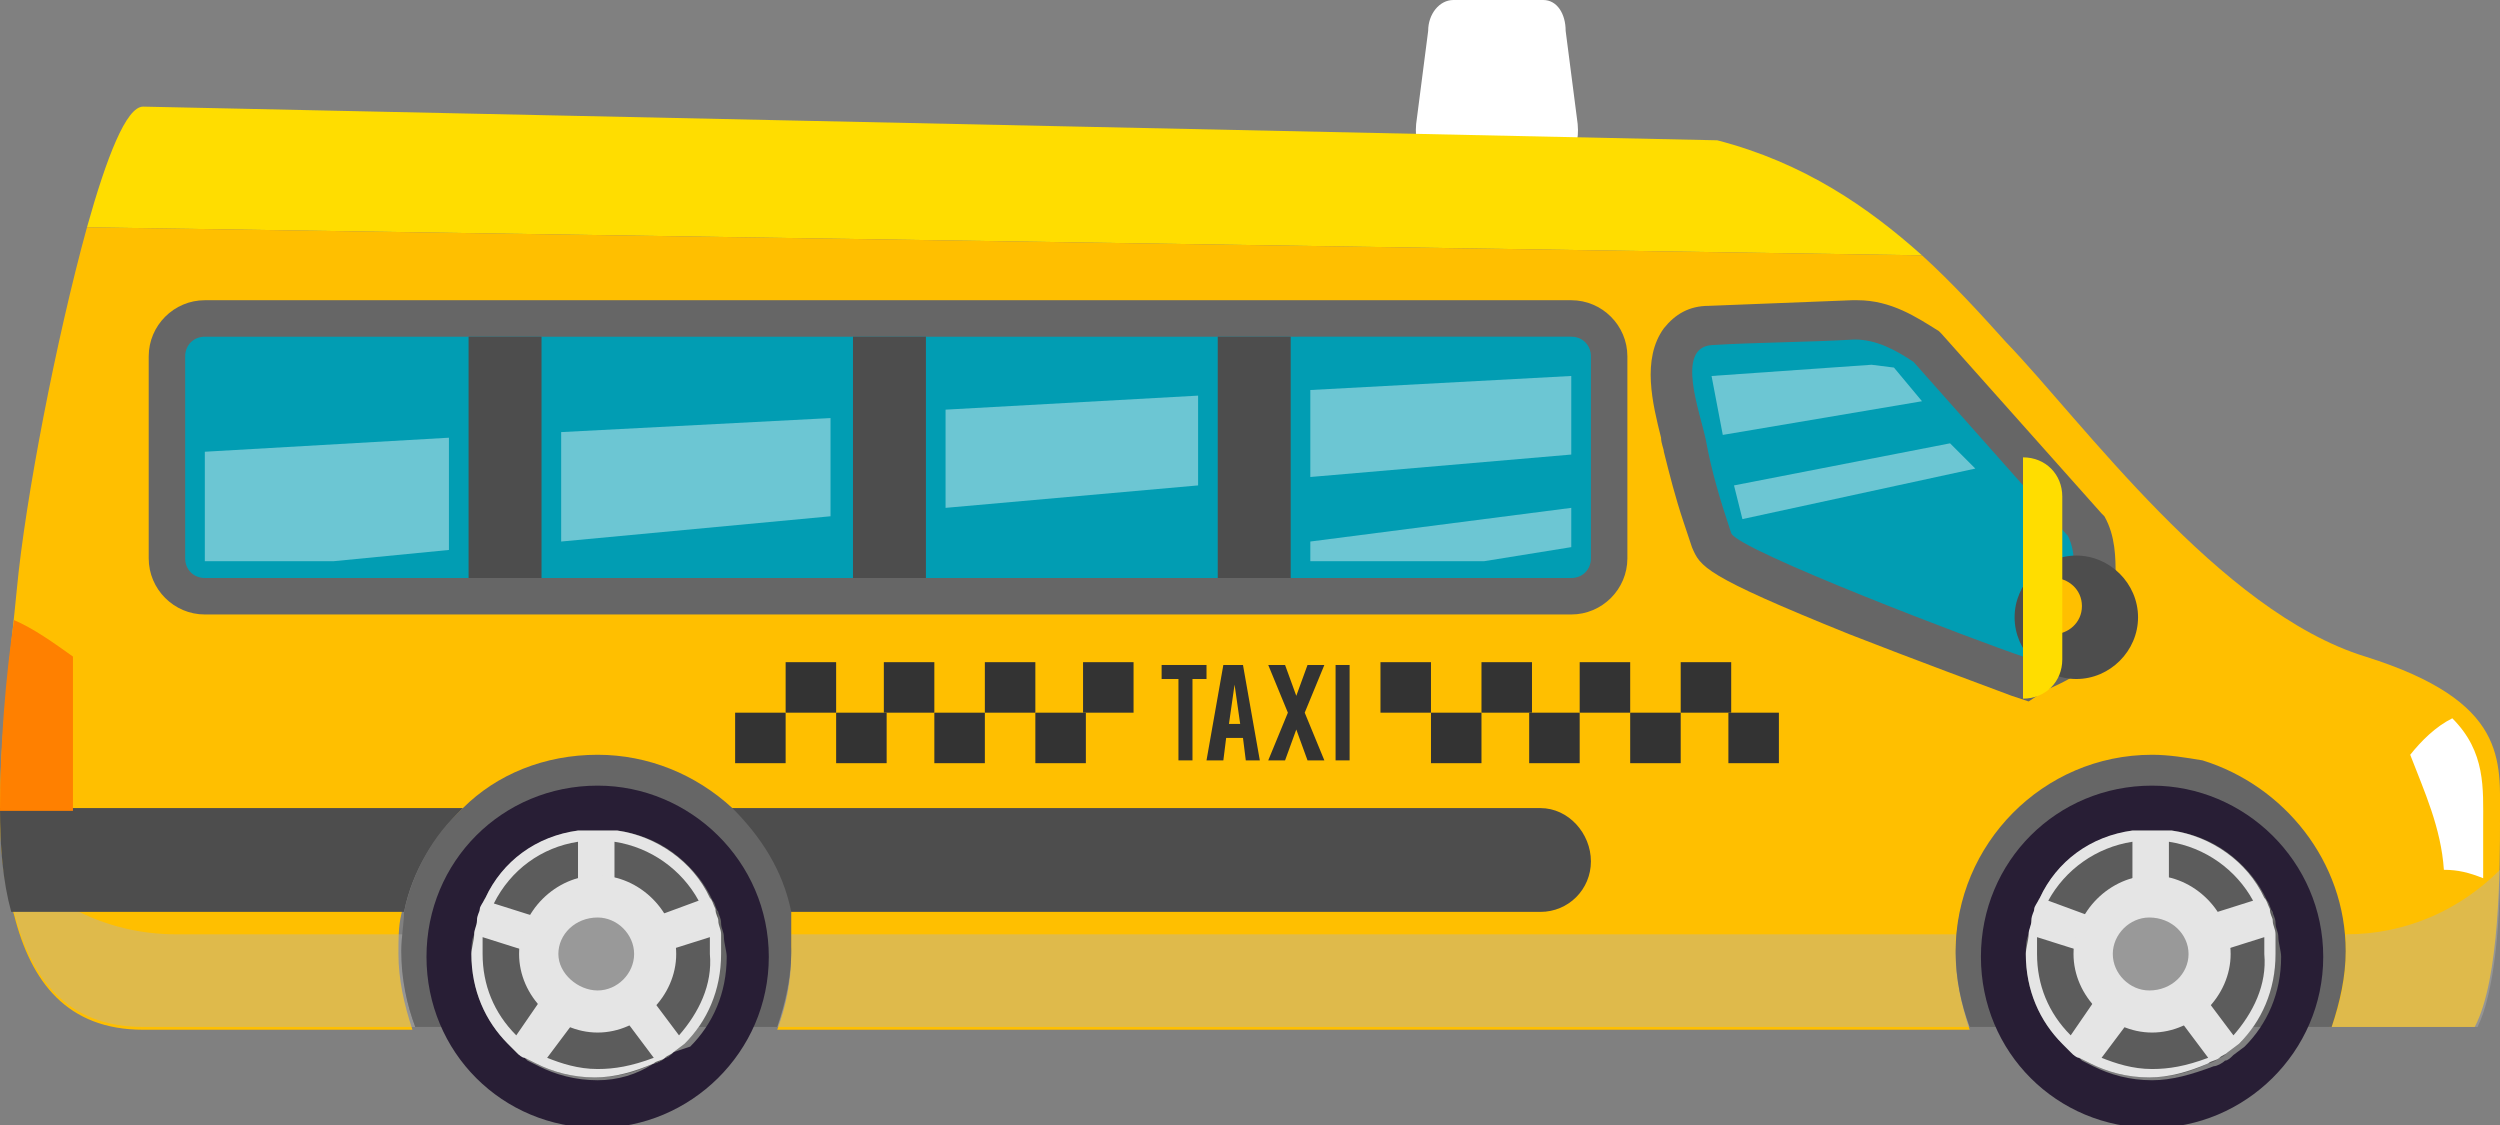 <?xml version="1.0" encoding="utf-8"?>
<!-- Generator: Adobe Illustrator 23.0.2, SVG Export Plug-In . SVG Version: 6.00 Build 0)  -->
<svg version="1.1" id="Layer_1" xmlns="http://www.w3.org/2000/svg" xmlns:xlink="http://www.w3.org/1999/xlink" x="0px" y="0px"
	 viewBox="0 0 89.1 40.1" style="enable-background:new 0 0 89.1 40.1;" xml:space="preserve">
<rect x="0" y="0" width="89.1" height="40.1" fill="#808080" stroke="none"/>
<style type="text/css">
	.st0{fill:#FFFFFF;}
	.st1{fill:#FFDD00;}
	.st2{fill:#FFBF00;}
	.st3{opacity:0.42;fill:#B3B3B3;}
	.st4{fill:#666666;}
	.st5{fill:#019DB3;}
	.st6{fill:#4D4D4D;}
	.st7{opacity:0.42;fill:#FFFFFF;}
	.st8{fill:#FF8000;}
	.st9{fill:#281E35;}
	.st10{fill:#5C5C5C;}
	.st11{fill:#E5E5E5;}
	.st12{fill:#999999;}
	.st13{fill:#333333;}
</style>
<g>
	<path class="st0" d="M56,5.3h-5.3c-0.2,0-0.3-0.5-0.2-1.1l0.4-3.1C50.9,0.5,51.3,0,51.8,0H55c0.5,0,0.8,0.5,0.8,1.1l0.4,3.1
		C56.3,4.8,56.2,5.3,56,5.3z"/>
	<path class="st1" d="M68.5,9.1l-65.4-1c0.7-2.5,1.4-4.3,2-4.3L61.2,5C64.3,5.8,66.6,7.4,68.5,9.1z"/>
	<path class="st2" d="M89.1,29.2c0,1.7,0,5.7-0.9,7.4h-5.2c0.3-0.8,0.5-1.7,0.5-2.7c0-3.2-2.2-5.9-5.2-6.7C77.9,27,77.3,27,76.7,27
		c-3.8,0-7,3.1-7,7c0,0.9,0.2,1.8,0.5,2.7H27.7c0.3-0.8,0.5-1.7,0.5-2.7c0-0.5-0.1-1-0.1-1.4c-0.3-1.4-1-2.7-2.1-3.7
		c-1.2-1.2-2.9-1.9-4.8-1.9c-1.8,0-3.5,0.7-4.8,1.9c-1,1-1.8,2.2-2.1,3.7c-0.1,0.4-0.1,0.9-0.1,1.4c0,0.9,0.2,1.8,0.5,2.7H5.1
		c-2.7,0-4-1.7-4.6-4.1C0.1,31.4,0,30.2,0,28.8C0,26.1,0.4,23.1,0.6,21C0.9,17.8,2,12.1,3.1,8.1l65.4,1c1.1,1,2.1,2.1,3,3.1
		c2.7,2.8,7.6,9.6,12.8,11.2C89.4,25,89.1,27.1,89.1,29.2z"/>
	<path class="st3" d="M14.8,36.6H5.1c-2.7,0-4-1.7-4.6-4.1c-0.2-0.7-0.3-1.5-0.4-2.3c1.4,1.9,3.6,3.1,6.2,3.1h8.1c0,0.2,0,0.4,0,0.6
		C14.3,34.9,14.5,35.8,14.8,36.6z"/>
	<path class="st3" d="M27.7,36.6c0.3-0.8,0.5-1.7,0.5-2.7c0-0.2,0-0.4,0-0.6h41.5c0,0.2,0,0.4,0,0.6c0,0.9,0.2,1.8,0.5,2.7H27.7z"/>
	<path class="st3" d="M89.1,31c0,1.9-0.2,4.4-0.8,5.6h-5.2c0.3-0.8,0.5-1.7,0.5-2.7c0-0.2,0-0.4,0-0.6C85.8,33.3,87.7,32.4,89.1,31z
		"/>
	<path class="st4" d="M7.3,21.9c-1.1,0-2-0.9-2-2v-7.2c0-1.1,0.9-2,2-2H56c1.1,0,2,0.9,2,2v7.2c0,1.1-0.9,2-2,2H7.3z"/>
	<path class="st5" d="M56.7,12.7v7.2c0,0.4-0.3,0.7-0.7,0.7H7.3c-0.4,0-0.7-0.3-0.7-0.7v-7.2c0-0.4,0.3-0.7,0.7-0.7H56
		C56.4,12,56.7,12.3,56.7,12.7z"/>
	<path class="st4" d="M71.7,24.8c-0.8-0.3-3.5-1.3-5.8-2.2c-5.2-2.1-5.3-2.4-5.6-3.1l-0.3-0.9c-0.3-0.9-0.5-1.7-0.7-2.5
		c0-0.1-0.1-0.3-0.1-0.5c-0.3-1.2-0.7-2.8,0.1-3.9c0.4-0.5,0.9-0.8,1.6-0.8l5.1-0.2l0.2,0c1.2,0,2.1,0.6,2.9,1.1l0.1,0.1l5.7,6.4
		l0.1,0.1c0.4,0.7,0.4,1.5,0.4,2.1c0,0.1,0,0.2,0,0.4c0.1,2.4-1.1,3.1-2.5,3.7L72.3,25L71.7,24.8z"/>
	<path class="st5" d="M73.9,21c0.1,1.5-0.4,1.8-1.8,2.4c-1.5-0.5-10.2-3.8-10.4-4.4c-0.4-1.2-0.7-2.2-0.9-3.3
		c-0.2-1-1.1-3.3,0.2-3.4c1.6-0.1,3.4-0.1,5.1-0.2c0.8,0,1.5,0.4,2.1,0.8l5.5,6.2C74,19.7,73.9,20.3,73.9,21z"/>
	<rect x="16.7" y="12" class="st6" width="2.6" height="8.6"/>
	<rect x="30.4" y="12" class="st6" width="2.6" height="8.6"/>
	<rect x="43.4" y="12" class="st6" width="2.6" height="8.6"/>
	<polygon class="st7" points="56,13.4 56,16.2 46.7,17 46.7,13.9 	"/>
	<path class="st0" d="M88.5,29.4c0,0.5,0,1.1,0,1.9C88,31.1,87.6,31,87.1,31c-0.1-1.5-0.7-2.8-1.2-4.1c0.4-0.5,0.9-1,1.5-1.3
		C88.6,26.8,88.5,28.1,88.5,29.4z"/>
	<path class="st6" d="M16.5,28.8c-1,1-1.8,2.2-2.1,3.7h-14C0.1,31.4,0,30.2,0,28.8H16.5z"/>
	<path class="st6" d="M56.7,30.7c0,1-0.8,1.8-1.8,1.8H28.1c-0.3-1.4-1-2.7-2.1-3.7h28.9C55.9,28.8,56.7,29.7,56.7,30.7z"/>
	<path class="st8" d="M2.6,23.4v5.5H0c0-2.3,0.2-4.8,0.5-6.8C1.2,22.4,1.9,22.9,2.6,23.4z"/>
	<polygon class="st7" points="29.6,14.9 29.6,18.4 20,19.3 20,15.4 	"/>
	<polygon class="st7" points="42.7,14.1 42.7,17.3 33.7,18.1 33.7,14.6 	"/>
	<polygon class="st7" points="16,15.6 16,19.6 11.9,20 7.3,20 7.3,16.1 	"/>
	<polygon class="st7" points="56,18.1 56,19.5 52.9,20 46.7,20 46.7,19.3 	"/>
	<g>
		<path class="st6" d="M76.2,22c0,1.2-1,2.2-2.2,2.2c-1.2,0-2.2-1-2.2-2.2c0-1.2,1-2.2,2.2-2.2C75.2,19.8,76.2,20.8,76.2,22z"/>
		<path class="st2" d="M74.2,21.6c0,0.6-0.5,1-1,1c-0.6,0-1-0.5-1-1c0-0.6,0.5-1,1-1C73.7,20.6,74.2,21,74.2,21.6z"/>
		<path class="st1" d="M73.5,17.7v5.8c0,0.8-0.6,1.4-1.4,1.4v-8.6C72.9,16.3,73.5,16.9,73.5,17.7z"/>
	</g>
	<path class="st4" d="M28.2,33.9c0,0.9-0.2,1.8-0.5,2.7H14.8c-0.3-0.8-0.5-1.7-0.5-2.7c0-0.5,0.1-1,0.1-1.4c0.3-1.4,1-2.7,2.1-3.7
		c1.2-1.2,2.9-1.9,4.8-1.9c1.8,0,3.5,0.7,4.8,1.9c1,1,1.8,2.2,2.1,3.7C28.2,33,28.2,33.4,28.2,33.9z"/>
	<path class="st4" d="M83.6,33.9c0,0.9-0.2,1.8-0.5,2.7H70.2c-0.3-0.8-0.5-1.7-0.5-2.7c0-3.8,3.1-7,7-7c0.6,0,1.2,0.1,1.8,0.2
		C81.4,28,83.6,30.7,83.6,33.9z"/>
	<g>
		<path class="st9" d="M76.7,28c-3.4,0-6.1,2.7-6.1,6.1s2.7,6.1,6.1,6.1c3.3,0,6.1-2.7,6.1-6.1S80,28,76.7,28z M76.7,38.5
			c-0.8,0-1.5-0.2-2.1-0.5l-0.4-0.2c-0.1-0.1-0.2-0.2-0.3-0.2l0,0l-0.3-0.3l0,0c-0.8-0.8-1.3-1.9-1.3-3.2c0-0.3,0-0.5,0.1-0.7
			c0-0.2,0.1-0.3,0.1-0.5c0-0.1,0.1-0.2,0.1-0.4c0.1-0.2,0.1-0.3,0.2-0.4c0.6-1.3,1.9-2.2,3.3-2.4c0.1,0,0.3,0,0.5,0
			c0.1,0,0.1,0,0.2,0c0.1,0,0.1,0,0.2,0c0.2,0,0.3,0,0.5,0c1.5,0.2,2.7,1.1,3.3,2.4c0.1,0.1,0.1,0.3,0.2,0.4c0,0.1,0.1,0.2,0.1,0.4
			c0,0.2,0.1,0.3,0.1,0.5c0,0.2,0.1,0.5,0.1,0.7c0,1.3-0.5,2.4-1.3,3.2l-0.4,0.3c-0.1,0.1-0.2,0.2-0.3,0.2c-0.1,0.1-0.3,0.2-0.4,0.2
			C78.1,38.3,77.4,38.5,76.7,38.5z"/>
		<path class="st10" d="M81.1,34c0,1.2-0.5,2.4-1.3,3.2l-0.4,0.3c-0.1,0.1-0.2,0.2-0.3,0.2c-0.1,0.1-0.3,0.2-0.4,0.2
			c-0.6,0.3-1.3,0.5-2.1,0.5c-0.8,0-1.5-0.2-2.1-0.5l-0.4-0.2c-0.1-0.1-0.2-0.1-0.3-0.2l0,0l-0.3-0.3l0,0c-0.8-0.8-1.3-1.9-1.3-3.2
			c0-0.3,0-0.5,0.1-0.7c0-0.1,0.1-0.3,0.1-0.5c0-0.1,0.1-0.2,0.1-0.4c0.1-0.1,0.1-0.3,0.2-0.4c0.6-1.3,1.9-2.2,3.3-2.4
			c0.1,0,0.3,0,0.5,0c0.1,0,0.1,0,0.2,0c0.1,0,0.1,0,0.2,0c0.2,0,0.3,0,0.5,0c1.5,0.2,2.7,1.1,3.3,2.4c0.1,0.1,0.1,0.3,0.2,0.4
			c0.1,0.1,0.1,0.2,0.1,0.4c0,0.1,0.1,0.3,0.1,0.5C81.1,33.5,81.1,33.8,81.1,34z"/>
		<g>
			<g>
				<path class="st11" d="M81.1,33.3c0-0.2-0.1-0.3-0.1-0.5c0-0.1-0.1-0.2-0.1-0.4c-0.1-0.2-0.1-0.3-0.2-0.4
					c-0.6-1.3-1.9-2.2-3.3-2.4c-0.1,0-0.3,0-0.5,0c-0.1,0-0.1,0-0.2,0c-0.1,0-0.1,0-0.2,0c-0.1,0-0.3,0-0.5,0
					c-1.5,0.2-2.7,1.1-3.3,2.4c-0.1,0.2-0.2,0.3-0.2,0.4c0,0.1-0.1,0.2-0.1,0.4c0,0.2-0.1,0.3-0.1,0.5c0,0.2-0.1,0.5-0.1,0.7
					c0,1.3,0.5,2.4,1.3,3.2l0,0l0.3,0.3l0,0c0.1,0.1,0.2,0.2,0.3,0.2l0.4,0.2c0.6,0.3,1.3,0.5,2.1,0.5c0.7,0,1.4-0.2,2.1-0.5
					c0.1-0.1,0.3-0.1,0.4-0.2c0.1-0.1,0.2-0.1,0.3-0.2l0.4-0.3c0.8-0.8,1.3-1.9,1.3-3.2C81.1,33.8,81.1,33.5,81.1,33.3z M77.3,30
					c1.3,0.2,2.4,1,3,2.1l-1.9,0.6L77.6,33l-0.3,0.1V30z M76.7,33.6c0.2,0,0.4,0.2,0.4,0.4c0,0.2-0.2,0.4-0.4,0.4
					c-0.2,0-0.4-0.2-0.4-0.4C76.3,33.8,76.5,33.6,76.7,33.6z M76,30v3.1L75.7,33l-0.8-0.2L73,32.1C73.6,31,74.7,30.2,76,30z
					 M73.8,36.9c-0.8-0.8-1.2-1.8-1.2-2.9c0-0.2,0-0.4,0-0.6l1.9,0.6l0.8,0.2l0.3,0.1l-0.2,0.3l-0.5,0.7L73.8,36.9z M76.7,38.1
					c-0.7,0-1.3-0.2-1.8-0.4l1.2-1.6l0.5-0.7l0.2-0.3l0.2,0.3l0.5,0.7l1.2,1.6C77.9,38,77.3,38.1,76.7,38.1z M79.6,36.9l-1.2-1.6
					l-0.5-0.7l-0.2-0.3l0.3-0.1l0.8-0.2l1.9-0.6c0,0.2,0,0.4,0,0.6C80.8,35.1,80.3,36.1,79.6,36.9z"/>
			</g>
		</g>
		<path class="st11" d="M79.5,34c0,1.5-1.3,2.8-2.8,2.8c-1.5,0-2.8-1.3-2.8-2.8c0-1.5,1.3-2.8,2.8-2.8C78.2,31.2,79.5,32.5,79.5,34z
			"/>
		<path class="st12" d="M78,34c0,0.7-0.6,1.3-1.4,1.3c-0.7,0-1.3-0.6-1.3-1.3s0.6-1.3,1.3-1.3C77.4,32.7,78,33.3,78,34z"/>
	</g>
	<g>
		<path class="st9" d="M21.3,28c-3.4,0-6.1,2.7-6.1,6.1s2.7,6.1,6.1,6.1c3.3,0,6.1-2.7,6.1-6.1S24.6,28,21.3,28z M21.3,38.5
			c-0.8,0-1.5-0.2-2.1-0.5l-0.4-0.2c-0.1-0.1-0.2-0.2-0.3-0.2l0,0l-0.3-0.3l0,0c-0.8-0.8-1.3-1.9-1.3-3.2c0-0.3,0-0.5,0.1-0.7
			c0-0.2,0.1-0.3,0.1-0.5c0-0.1,0.1-0.2,0.1-0.4c0.1-0.2,0.1-0.3,0.2-0.4c0.6-1.3,1.9-2.2,3.3-2.4c0.1,0,0.3,0,0.5,0
			c0.1,0,0.1,0,0.2,0c0.1,0,0.1,0,0.2,0c0.2,0,0.3,0,0.5,0c1.5,0.2,2.7,1.1,3.3,2.4c0.1,0.1,0.1,0.3,0.2,0.4c0,0.1,0.1,0.2,0.1,0.4
			c0,0.2,0.1,0.3,0.1,0.5c0,0.2,0.1,0.5,0.1,0.7c0,1.3-0.5,2.4-1.3,3.2L24,37.5c-0.1,0.1-0.2,0.2-0.3,0.2c-0.1,0.1-0.3,0.2-0.4,0.2
			C22.7,38.3,22,38.5,21.3,38.5z"/>
		<path class="st10" d="M25.7,34c0,1.2-0.5,2.4-1.3,3.2L24,37.5c-0.1,0.1-0.2,0.2-0.3,0.2c-0.1,0.1-0.3,0.2-0.4,0.2
			c-0.6,0.3-1.3,0.5-2.1,0.5c-0.8,0-1.5-0.2-2.1-0.5l-0.4-0.2c-0.1-0.1-0.2-0.1-0.3-0.2l0,0l-0.3-0.3l0,0c-0.8-0.8-1.3-1.9-1.3-3.2
			c0-0.3,0-0.5,0.1-0.7c0-0.1,0.1-0.3,0.1-0.5c0-0.1,0.1-0.2,0.1-0.4c0.1-0.1,0.1-0.3,0.2-0.4c0.6-1.3,1.9-2.2,3.3-2.4
			c0.1,0,0.3,0,0.5,0c0.1,0,0.1,0,0.2,0c0.1,0,0.1,0,0.2,0c0.2,0,0.3,0,0.5,0c1.5,0.2,2.7,1.1,3.3,2.4c0.1,0.1,0.1,0.3,0.2,0.4
			c0.1,0.1,0.1,0.2,0.1,0.4c0,0.1,0.1,0.3,0.1,0.5C25.7,33.5,25.7,33.8,25.7,34z"/>
		<g>
			<g>
				<path class="st11" d="M25.7,33.3c0-0.2-0.1-0.3-0.1-0.5c0-0.1-0.1-0.2-0.1-0.4c-0.1-0.2-0.1-0.3-0.2-0.4
					c-0.6-1.3-1.9-2.2-3.3-2.4c-0.2,0-0.3,0-0.5,0c-0.1,0-0.1,0-0.2,0c-0.1,0-0.1,0-0.2,0c-0.1,0-0.3,0-0.5,0
					c-1.5,0.2-2.7,1.1-3.3,2.4c-0.1,0.2-0.2,0.3-0.2,0.4c0,0.1-0.1,0.2-0.1,0.4c0,0.2-0.1,0.3-0.1,0.5c0,0.2-0.1,0.5-0.1,0.7
					c0,1.3,0.5,2.4,1.3,3.2l0,0l0.3,0.3l0,0c0.1,0.1,0.2,0.2,0.3,0.2l0.4,0.2c0.6,0.3,1.3,0.5,2.1,0.5c0.7,0,1.4-0.2,2.1-0.5
					c0.1-0.1,0.3-0.1,0.4-0.2c0.1-0.1,0.2-0.1,0.3-0.2l0.4-0.3c0.8-0.8,1.3-1.9,1.3-3.2C25.7,33.8,25.7,33.5,25.7,33.3z M21.9,30
					c1.3,0.2,2.4,1,3,2.1L23,32.8L22.2,33l-0.3,0.1V30z M21.3,33.6c0.2,0,0.4,0.2,0.4,0.4c0,0.2-0.2,0.4-0.4,0.4
					c-0.2,0-0.4-0.2-0.4-0.4C20.9,33.8,21.1,33.6,21.3,33.6z M20.6,30v3.1L20.3,33l-0.8-0.2l-1.9-0.6C18.2,31,19.3,30.2,20.6,30z
					 M18.4,36.9c-0.8-0.8-1.2-1.8-1.2-2.9c0-0.2,0-0.4,0-0.6l1.9,0.6l0.8,0.2l0.3,0.1L20,34.6l-0.5,0.7L18.4,36.9z M21.3,38.1
					c-0.7,0-1.3-0.2-1.8-0.4l1.2-1.6l0.5-0.7l0.2-0.3l0.2,0.3l0.5,0.7l1.2,1.6C22.5,38,21.9,38.1,21.3,38.1z M24.2,36.9L23,35.3
					l-0.5-0.7l-0.2-0.3l0.3-0.1l0.8-0.2l1.9-0.6c0,0.2,0,0.4,0,0.6C25.4,35.1,24.9,36.1,24.2,36.9z"/>
			</g>
		</g>
		<path class="st11" d="M24.1,34c0,1.5-1.3,2.8-2.8,2.8c-1.5,0-2.8-1.3-2.8-2.8c0-1.5,1.3-2.8,2.8-2.8C22.8,31.2,24.1,32.5,24.1,34z
			"/>
		<path class="st12" d="M22.6,34c0,0.7-0.6,1.3-1.3,1.3c-0.7,0-1.4-0.6-1.4-1.3s0.6-1.3,1.4-1.3C22,32.7,22.6,33.3,22.6,34z"/>
	</g>
	<polygon class="st7" points="61,13.4 61.4,15.5 68.5,14.3 67.5,13.1 66.7,13 	"/>
	<polygon class="st7" points="61.8,17.3 62.1,18.5 70.4,16.7 69.5,15.8 	"/>
	<g>
		<rect x="33.3" y="25.4" class="st13" width="1.8" height="1.8"/>
		<rect x="31.5" y="23.6" class="st13" width="1.8" height="1.8"/>
		<rect x="29.8" y="25.4" class="st13" width="1.8" height="1.8"/>
		<rect x="26.2" y="25.4" class="st13" width="1.8" height="1.8"/>
		<rect x="28" y="23.6" class="st13" width="1.8" height="1.8"/>
		<rect x="38.6" y="23.6" class="st13" width="1.8" height="1.8"/>
		<rect x="36.9" y="25.4" class="st13" width="1.8" height="1.8"/>
		<rect x="35.1" y="23.6" class="st13" width="1.8" height="1.8"/>
		<rect x="54.5" y="25.4" class="st13" width="1.8" height="1.8"/>
		<rect x="52.8" y="23.6" class="st13" width="1.8" height="1.8"/>
		<rect x="51" y="25.4" class="st13" width="1.8" height="1.8"/>
		<rect x="49.2" y="23.6" class="st13" width="1.8" height="1.8"/>
		<rect x="61.6" y="25.4" class="st13" width="1.8" height="1.8"/>
		<rect x="59.9" y="23.6" class="st13" width="1.8" height="1.8"/>
		<rect x="58.1" y="25.4" class="st13" width="1.8" height="1.8"/>
		<rect x="56.3" y="23.6" class="st13" width="1.8" height="1.8"/>
		<g>
			<path class="st13" d="M42,24.2h-0.6v-0.5h1.6v0.5h-0.5v2.9H42V24.2z"/>
			<path class="st13" d="M43.7,26.3l-0.1,0.8H43l0.6-3.4h0.7l0.6,3.4h-0.5l-0.1-0.8H43.7z M44,24.4l-0.2,1.4h0.4L44,24.4z"/>
			<path class="st13" d="M47.2,27.1h-0.6L46.2,26l-0.4,1.1h-0.6l0.7-1.7l-0.7-1.7h0.6l0.4,1.1l0.4-1.1h0.6l-0.7,1.7L47.2,27.1z"/>
			<path class="st13" d="M48.1,27.1h-0.5v-3.4h0.5V27.1z"/>
		</g>
	</g>
</g>
</svg>
